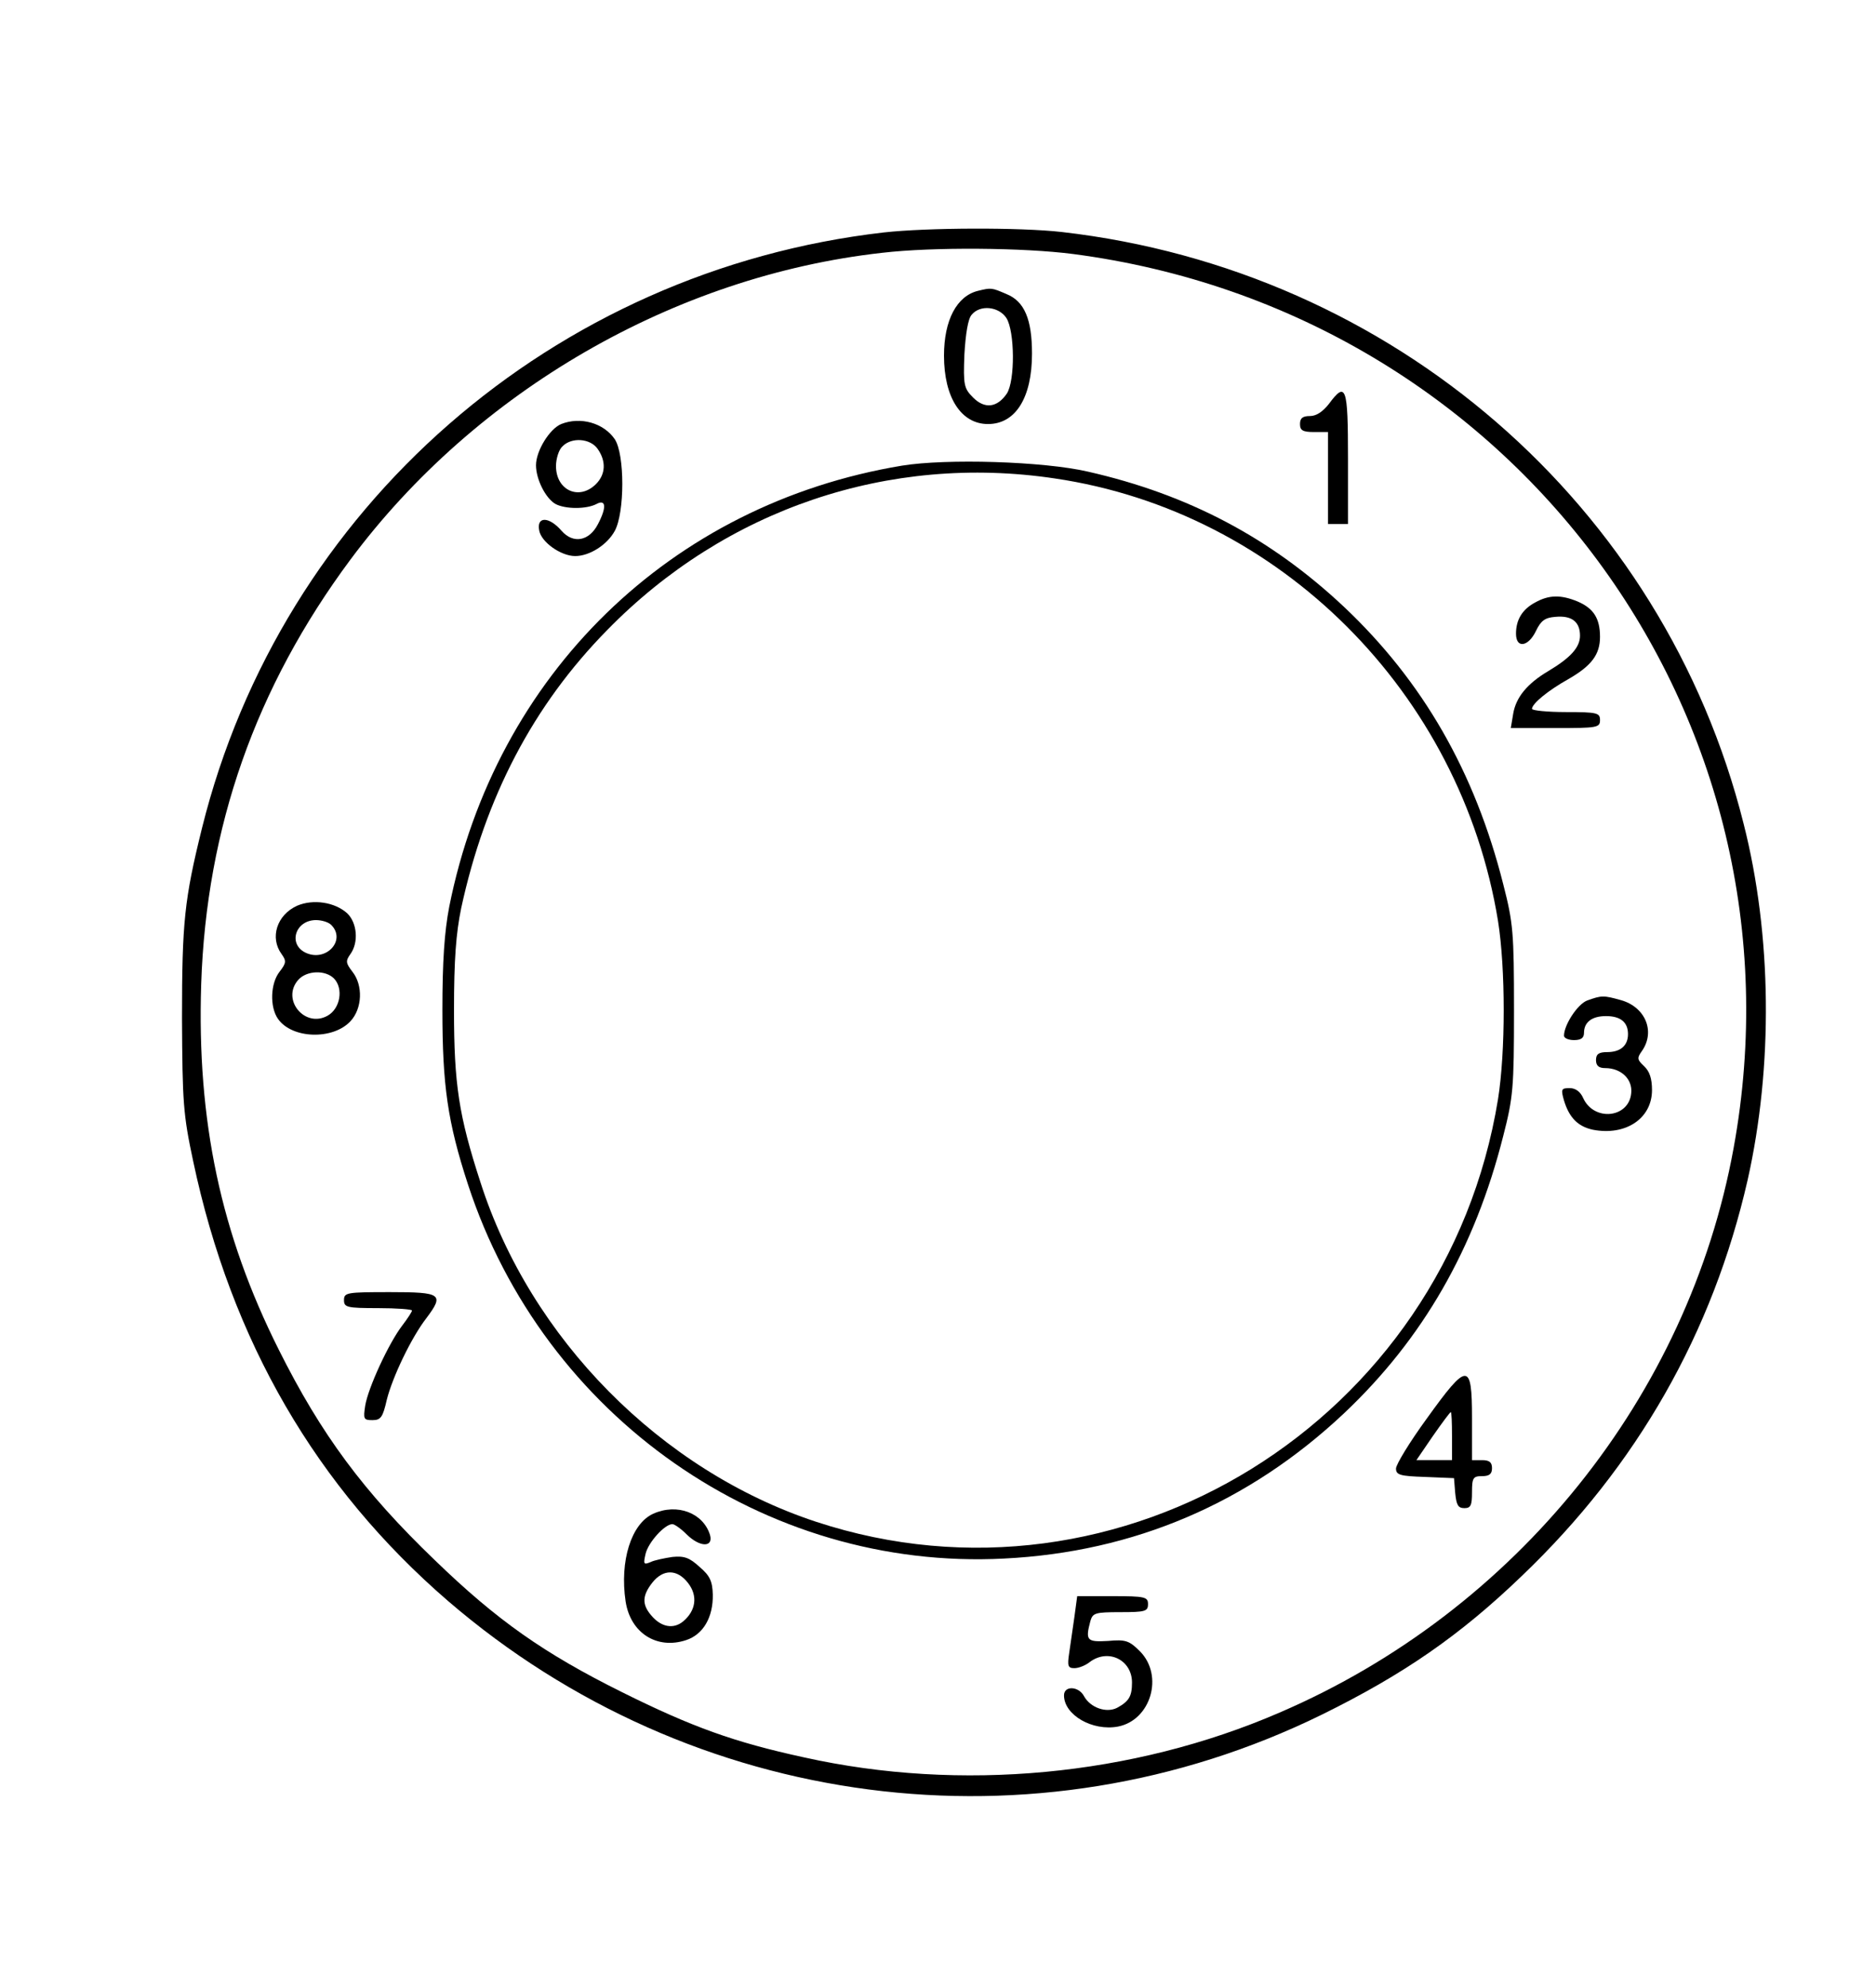 <?xml version="1.0" standalone="no"?>
<!DOCTYPE svg PUBLIC "-//W3C//DTD SVG 20010904//EN"
 "http://www.w3.org/TR/2001/REC-SVG-20010904/DTD/svg10.dtd">
<svg version="1.0" xmlns="http://www.w3.org/2000/svg"
 width="469pt" height="497pt" viewBox="0 0 469 497"
 preserveAspectRatio="xMidYMid meet">

<g transform="translate(0,497) scale(0.1,-0.1)"
fill="#000000" stroke="none">
<path d="M2210 4389 c-827 -95 -1506 -688 -1705 -1489 -44 -178 -50 -235 -50
-475 1 -211 3 -241 28 -358 95 -449 308 -815 637 -1099 610 -525 1466 -637
2185 -284 203 100 344 197 499 346 289 276 478 609 565 990 64 284 61 612 -10
891 -200 797 -877 1384 -1704 1479 -105 12 -337 11 -445 -1z m473 -54 c1100
-144 1848 -1157 1651 -2235 -113 -621 -544 -1157 -1135 -1411 -367 -159 -798
-199 -1189 -112 -175 38 -280 76 -455 163 -195 97 -312 179 -468 330 -178 171
-284 314 -390 526 -145 289 -205 572 -194 914 13 392 136 742 373 1061 314
422 811 709 1329 767 128 15 355 13 478 -3z"/>
<path d="M2445 4243 c-53 -13 -85 -73 -85 -162 0 -105 43 -171 110 -171 69 0
110 66 110 176 0 86 -19 131 -64 149 -37 16 -38 16 -71 8z m71 -68 c21 -33 22
-157 1 -189 -24 -35 -55 -39 -84 -10 -23 23 -25 31 -22 108 3 51 9 89 18 99
21 26 68 21 87 -8z"/>
<path d="M3322 3960 c-15 -19 -31 -30 -47 -30 -18 0 -25 -5 -25 -20 0 -16 7
-20 35 -20 l35 0 0 -115 0 -115 25 0 25 0 0 165 c0 179 -5 193 -48 135z"/>
<path d="M1403 3910 c-29 -12 -63 -67 -63 -103 0 -35 24 -83 49 -97 25 -13 77
-13 102 0 24 13 26 -8 4 -50 -22 -43 -62 -50 -91 -17 -31 36 -63 37 -56 1 5
-29 54 -64 90 -64 36 0 80 28 99 63 25 46 25 191 0 229 -28 41 -86 57 -134 38z
m91 -62 c22 -31 20 -64 -4 -88 -42 -42 -100 -16 -100 45 0 18 7 41 16 49 23
24 70 20 88 -6z"/>
<path d="M2255 3806 c-579 -96 -1016 -522 -1132 -1103 -12 -63 -17 -136 -17
-258 0 -188 13 -280 64 -436 190 -581 741 -966 1340 -935 325 16 612 139 850
363 197 186 327 412 398 693 25 97 27 121 27 315 0 194 -2 218 -27 315 -71
281 -201 507 -398 693 -183 172 -389 281 -640 338 -112 26 -355 33 -465 15z
m382 -32 c563 -83 1015 -536 1108 -1106 19 -119 19 -327 0 -446 -131 -804
-943 -1307 -1705 -1056 -388 128 -714 458 -839 849 -54 166 -66 245 -66 430 0
126 5 192 18 255 60 277 180 507 365 695 296 303 705 441 1119 379z"/>
<path d="M3838 3464 c-32 -17 -48 -43 -48 -78 0 -38 31 -33 50 7 12 25 22 33
48 35 41 4 62 -12 62 -47 0 -29 -23 -55 -80 -89 -52 -31 -80 -65 -87 -106 l-6
-36 112 0 c104 0 111 1 111 20 0 18 -7 20 -85 20 -47 0 -85 4 -85 8 0 13 40
46 92 75 57 33 78 61 78 105 0 46 -16 71 -55 88 -43 18 -73 17 -107 -2z"/>
<path d="M743 2706 c-51 -23 -69 -80 -39 -121 12 -17 12 -22 -5 -44 -23 -29
-25 -88 -4 -118 35 -50 137 -53 181 -6 30 32 32 90 5 124 -17 22 -17 27 -5 44
21 29 17 78 -8 102 -31 28 -85 36 -125 19z m85 -48 c38 -38 -12 -93 -63 -70
-46 21 -27 82 25 82 14 0 31 -5 38 -12z m7 -134 c24 -25 16 -75 -16 -93 -57
-32 -117 41 -73 90 21 23 67 25 89 3z"/>
<path d="M3968 2469 c-24 -9 -58 -61 -58 -88 0 -6 11 -11 25 -11 17 0 25 5 25
18 0 27 20 42 55 42 36 0 55 -15 55 -45 0 -29 -19 -45 -52 -45 -21 0 -28 -5
-28 -20 0 -14 7 -20 23 -20 40 0 69 -28 65 -63 -6 -62 -93 -71 -120 -12 -7 16
-19 25 -34 25 -21 0 -22 -3 -14 -31 13 -43 35 -65 72 -73 82 -16 148 28 148
99 0 29 -6 47 -20 60 -17 16 -18 20 -5 38 34 49 8 110 -53 127 -43 12 -48 12
-84 -1z"/>
<path d="M860 1720 c0 -18 7 -20 85 -20 47 0 85 -3 85 -6 0 -3 -11 -20 -24
-37 -34 -44 -86 -157 -93 -201 -5 -33 -4 -36 18 -36 21 0 26 7 36 51 14 56 61
155 99 204 45 60 38 65 -91 65 -108 0 -115 -1 -115 -20z"/>
<path d="M3567 1424 c-43 -59 -77 -115 -77 -125 0 -16 10 -19 73 -21 l72 -3 3
-37 c3 -30 7 -38 23 -38 16 0 19 7 19 40 0 36 3 40 25 40 18 0 25 5 25 20 0
15 -7 20 -25 20 l-25 0 0 105 c0 141 -11 141 -113 -1z m63 -44 l0 -60 -44 0
-45 0 41 60 c23 33 43 60 45 60 2 0 3 -27 3 -60z"/>
<path d="M1633 1186 c-55 -25 -84 -118 -69 -219 12 -79 78 -121 151 -97 43 14
68 57 67 114 -1 33 -7 47 -33 69 -25 23 -38 28 -68 25 -20 -3 -45 -8 -55 -13
-17 -7 -18 -5 -12 21 7 29 48 74 67 74 5 0 21 -11 35 -25 33 -33 68 -34 59 -2
-17 55 -82 80 -142 53z m87 -173 c25 -32 20 -69 -12 -96 -24 -20 -55 -15 -80
15 -23 27 -23 49 3 82 27 34 62 34 89 -1z"/>
<path d="M2686 928 c-4 -29 -10 -70 -13 -90 -5 -33 -3 -38 13 -38 11 0 28 7
38 15 46 35 106 6 106 -51 0 -35 -8 -47 -37 -63 -27 -14 -67 0 -83 29 -13 25
-50 27 -50 2 0 -49 71 -90 135 -78 82 16 115 127 55 188 -27 27 -36 30 -80 26
-53 -3 -57 1 -44 50 6 20 12 22 75 22 62 0 69 2 69 20 0 18 -7 20 -89 20 l-88
0 -7 -52z"/>
</g>
</svg>
